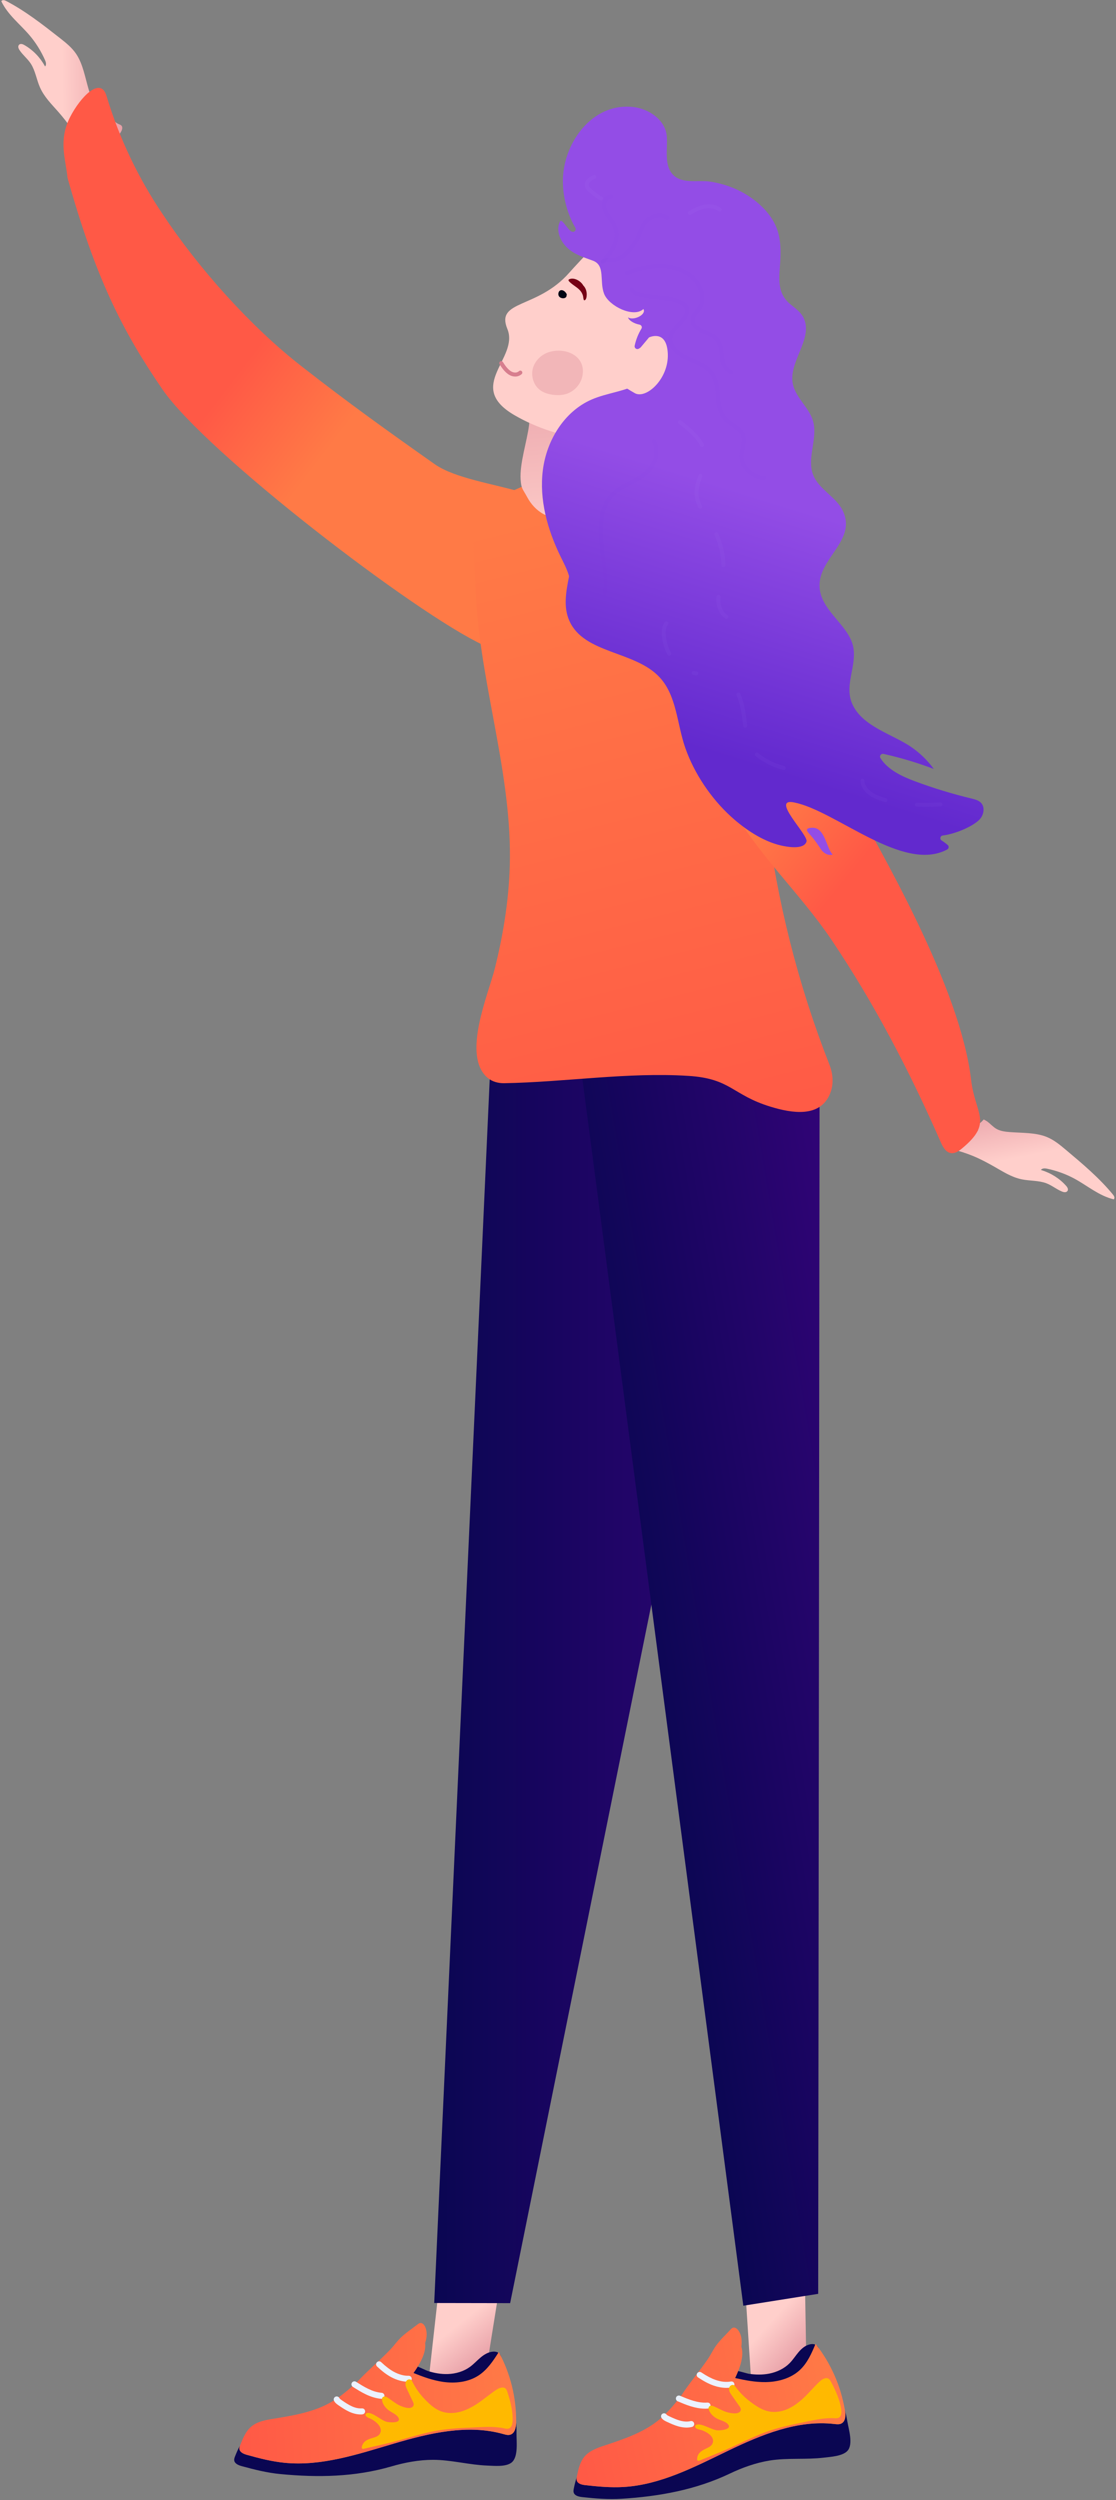 <svg width="538" height="1205" viewBox="0 0 538 1205" fill="none" xmlns="http://www.w3.org/2000/svg">
<rect x="0" y="0" width="538" height="1205" fill="#808080" stroke="none"/>
<path d="M40.167 71.225C36.747 64.934 32.686 59.114 28.096 53.895C24.856 50.205 21.277 46.714 19.227 42.024C17.627 38.354 17.017 34.064 14.906 30.774C13.326 28.304 10.987 26.554 9.377 24.104C8.937 23.444 8.566 22.495 9.036 21.765C9.606 20.885 10.776 21.174 11.576 21.624C15.776 23.964 19.307 27.585 21.737 32.035C22.477 31.255 22.147 29.965 21.737 29.035C19.787 24.615 17.256 20.555 14.246 17.015C9.636 11.585 3.817 7.245 0.627 0.595C1.117 -0.205 2.166 0.054 2.886 0.434C12.156 5.244 20.497 11.785 28.797 18.285C31.697 20.555 34.637 22.874 36.757 26.044C39.997 30.894 41.007 37.244 42.737 43.084C43.347 45.154 44.087 47.235 45.417 48.785C46.727 50.325 48.526 51.234 49.996 52.584C52.516 54.884 54.147 58.484 57.227 59.814C57.747 60.034 58.327 60.214 58.667 60.694C59.387 61.724 58.577 63.334 57.737 64.424C53.117 70.324 46.357 74.114 39.647 74.544" fill="url(#paint0_linear)"/>
<path d="M32.567 85.745C46.027 133.695 58.757 159.155 78.337 187.695C99.257 218.195 200.516 295.875 233.076 310.945C253.346 322.565 293.416 353.815 271.786 260.845C282.716 234.175 228.997 237.245 209.627 223.765C186.677 207.585 168.067 194.275 145.457 176.605C120.957 157.555 95.697 129.365 78.197 102.895C66.897 86.105 57.696 67.275 51.346 46.255C48.516 36.595 38.746 46.735 33.786 56.435C27.976 67.815 31.747 76.975 32.567 85.745Z" fill="url(#paint1_linear)"/>
<path d="M242.717 1090.37L234.427 1142.15L204.357 1167.5L212.437 1095.11L242.717 1090.37Z" fill="url(#paint2_linear)"/>
<path d="M215.937 1144.2C219.717 1144.07 223.526 1142.96 226.586 1140.73C228.426 1139.38 229.957 1137.67 231.707 1136.21C233.457 1134.75 235.536 1133.5 237.816 1133.39C238.626 1133.35 239.476 1133.47 240.156 1133.89C241.376 1134.63 241.867 1136.2 241.707 1137.61C241.547 1139.02 240.856 1140.33 240.156 1141.59C238.556 1144.46 236.817 1147.29 234.457 1149.61C232.097 1151.92 229.056 1153.69 225.756 1153.99C222.556 1154.28 219.447 1153.18 216.417 1152.21C212.777 1151.04 209.066 1150.02 205.596 1148.44C203.216 1147.36 200.936 1146 199.016 1144.24C198.366 1143.64 195.257 1140.93 196.207 1139.77C197.427 1138.26 204.757 1142.25 206.227 1142.72C209.347 1143.72 212.637 1144.32 215.937 1144.2Z" fill="#0A0652"/>
<path d="M248.827 1167.58C248.797 1169.91 248.207 1172.82 245.917 1173.46C244.827 1173.76 243.687 1173.42 242.617 1173.12C225.497 1168.28 207.037 1172.64 189.817 1177.73C172.597 1182.83 154.957 1188.74 137.187 1186.97C131.027 1186.36 125.017 1184.82 119.077 1183.16C117.507 1182.72 115.657 1181.98 115.427 1180.38C115.347 1179.82 115.487 1179.27 115.687 1178.73C114.767 1180.31 114.057 1182.02 113.377 1183.7C113.097 1184.39 112.817 1185.12 112.917 1185.84C113.147 1187.43 115.027 1188.18 116.637 1188.61C122.697 1190.27 128.817 1191.8 135.107 1192.4C153.237 1194.15 171.107 1193.84 188.677 1188.72C195.217 1186.81 201.967 1185.55 208.777 1185.54C217.467 1185.54 226.157 1187.99 234.877 1188.31C238.097 1188.43 243.787 1189.05 246.577 1186.88C249.987 1184.23 248.947 1176.69 249.007 1172.88C249.037 1170.94 248.947 1169.01 248.807 1167.08C248.817 1167.26 248.837 1167.42 248.827 1167.58Z" fill="#0A0652"/>
<path d="M240.447 1133.59C237.787 1137.82 234.917 1142.12 230.707 1144.88C225.727 1148.14 219.396 1148.82 213.536 1147.97C208.616 1147.25 203.947 1145.55 199.357 1143.7C200.547 1142.05 201.627 1140.32 202.587 1138.54C204.127 1135.67 205.337 1132.34 204.957 1129.25C205.817 1126.59 206.067 1123.81 204.907 1121.35C204.457 1120.38 203.537 1119.41 202.467 1119.63C202.017 1119.72 201.637 1120.01 201.277 1120.29C198.507 1122.45 195.407 1124.47 192.917 1126.94C191.197 1128.65 189.807 1130.69 188.117 1132.44C183.007 1137.75 177.246 1142.54 172.246 1147.92C168.266 1151.57 164.167 1155.15 159.467 1157.83C151.067 1162.61 141.277 1164.21 131.737 1165.76C128.007 1166.36 124.067 1167.07 121.177 1169.49C118.517 1171.71 117.157 1175.05 115.887 1178.24C115.827 1178.4 115.757 1178.57 115.697 1178.73C115.507 1179.27 115.357 1179.82 115.437 1180.38C115.667 1181.97 117.507 1182.72 119.087 1183.16C125.027 1184.83 131.037 1186.36 137.197 1186.97C154.967 1188.74 172.606 1182.82 189.826 1177.73C207.046 1172.63 225.497 1168.28 242.627 1173.12C243.707 1173.42 244.837 1173.76 245.927 1173.46C248.217 1172.82 248.807 1169.91 248.837 1167.58C248.837 1167.42 248.826 1167.26 248.826 1167.1C248.896 1155.43 245.997 1143.81 240.447 1133.59Z" fill="url(#paint3_linear)"/>
<path d="M173.886 1163.68C172.136 1163.68 170.277 1163.24 168.377 1162.38C166.517 1161.53 164.856 1160.4 163.256 1159.31C162.546 1158.82 161.576 1158.17 161.036 1157.1C160.666 1156.39 160.946 1155.52 161.656 1155.15C162.356 1154.79 163.237 1155.06 163.607 1155.77C163.817 1156.18 164.386 1156.57 164.886 1156.91C166.386 1157.93 167.936 1158.98 169.576 1159.73C171.316 1160.52 172.927 1160.86 174.457 1160.75C175.317 1160.69 175.946 1161.29 176.006 1162.08C176.066 1162.87 175.476 1163.57 174.676 1163.63C174.416 1163.67 174.156 1163.68 173.886 1163.68Z" fill="#ECF2FE"/>
<path d="M183.877 1156.13C183.837 1156.13 183.796 1156.13 183.766 1156.13C178.516 1155.72 173.847 1152.75 170.087 1150.37C169.417 1149.94 169.217 1149.05 169.647 1148.37C170.077 1147.7 170.977 1147.5 171.647 1147.93C175.307 1150.25 179.456 1152.89 183.996 1153.24C184.796 1153.3 185.386 1154 185.326 1154.8C185.266 1155.55 184.627 1156.13 183.877 1156.13Z" fill="#ECF2FE"/>
<path d="M196.806 1147.91C194.116 1147.91 191.257 1147.13 188.527 1145.66C186.367 1144.49 184.226 1142.87 181.766 1140.56C181.186 1140.01 181.157 1139.1 181.707 1138.52C182.257 1137.94 183.166 1137.92 183.746 1138.46C186.016 1140.59 187.967 1142.08 189.897 1143.13C192.277 1144.41 194.817 1145.12 197.007 1145.03C197.017 1145.03 197.026 1145.03 197.036 1145.03C197.826 1145.03 198.467 1145.66 198.487 1146.45C198.507 1147.25 197.867 1147.91 197.067 1147.92C196.987 1147.91 196.896 1147.91 196.806 1147.91Z" fill="#ECF2FE"/>
<path d="M179.116 1165.96C181.346 1167.17 184.847 1170.01 183.127 1172.97C182.597 1173.88 181.577 1174.39 180.567 1174.7C177.887 1175.52 175.276 1176.08 174.466 1179.11C174.366 1179.49 174.336 1179.98 174.676 1180.19C174.906 1180.33 175.207 1180.27 175.477 1180.21C180.737 1178.94 186.046 1177.88 191.266 1176.45C197.076 1174.85 202.836 1173.04 208.746 1171.83C214.716 1170.62 220.936 1170.24 226.996 1170C232.356 1169.78 237.806 1169.23 243.076 1170.37C243.826 1170.53 244.637 1170.72 245.357 1170.44C246.687 1169.91 247.056 1168.14 247.116 1166.89C247.336 1162.32 246.116 1157.55 244.736 1153.24C244.366 1152.09 244.007 1150.85 242.627 1150.71C241.447 1150.58 240.167 1151.2 239.207 1151.83C235.827 1154.06 232.807 1156.78 229.357 1158.95C225.067 1161.64 220.207 1163.61 215.087 1162.8C210.677 1162.1 207.587 1159.28 204.647 1156.21C202.327 1153.79 200.376 1151.03 198.886 1148.04C198.696 1147.65 198.496 1147.24 198.136 1146.99C197.516 1146.55 196.566 1146.77 196.056 1147.34C195.546 1147.91 195.396 1148.73 195.496 1149.48C195.596 1150.23 195.926 1150.92 196.246 1151.6C197.176 1153.57 198.106 1155.54 199.036 1157.51C199.316 1158.1 199.596 1158.78 199.326 1159.39C198.186 1161.93 193.087 1159.68 191.627 1158.81C190.017 1157.85 188.566 1156.66 186.986 1155.64C186.596 1155.39 186.196 1155.14 185.736 1155.06C185.276 1154.97 184.756 1155.07 184.446 1155.42C184.116 1155.79 184.106 1156.33 184.176 1156.81C184.436 1158.63 185.606 1160.2 187.006 1161.39C188.576 1162.72 191.237 1163.51 192.147 1165.39C193.507 1168.2 186.977 1167.49 186.027 1167.11C183.587 1166.14 181.607 1164.34 179.187 1163.34C178.617 1163.11 178.016 1162.91 177.406 1162.92C177.136 1162.93 176.846 1162.98 176.616 1163.13C176.316 1163.33 176.157 1163.72 176.227 1164.06C176.427 1165.03 178.336 1165.54 179.116 1165.96Z" fill="#FFB900"/>
<path d="M236.846 503.305L209.326 1109.96L245.927 1110.03L368.417 504.245L236.846 503.305Z" fill="url(#paint4_linear)"/>
<path d="M387.826 1086.67L388.717 1139.04L363.507 1168.79L358.806 1096.14L387.826 1086.67Z" fill="url(#paint5_linear)"/>
<path d="M370.847 1143.99C374.547 1143.26 378.116 1141.57 380.746 1138.88C382.326 1137.26 383.536 1135.33 384.996 1133.61C386.456 1131.89 388.297 1130.33 390.527 1129.86C391.317 1129.69 392.177 1129.67 392.927 1129.98C394.257 1130.52 395.017 1131.98 395.107 1133.4C395.197 1134.82 394.747 1136.22 394.277 1137.57C393.207 1140.65 391.976 1143.72 390.056 1146.38C388.136 1149.04 385.446 1151.26 382.246 1152.08C379.146 1152.87 375.887 1152.28 372.727 1151.81C368.937 1151.23 365.097 1150.82 361.397 1149.81C358.857 1149.12 356.377 1148.14 354.177 1146.71C353.427 1146.22 349.897 1144.04 350.617 1142.75C351.557 1141.07 359.486 1143.84 361.016 1144.08C364.266 1144.56 367.607 1144.63 370.847 1143.99Z" fill="#0A0652"/>
<path d="M407.377 1161.82C407.757 1164.13 407.687 1167.08 405.537 1168.08C404.517 1168.55 403.337 1168.4 402.227 1168.27C384.497 1166.21 367.057 1173.43 350.977 1181.18C334.897 1188.93 318.537 1197.56 300.697 1198.63C294.517 1199 288.327 1198.44 282.177 1197.74C280.547 1197.55 278.607 1197.11 278.097 1195.58C277.917 1195.05 277.967 1194.47 278.067 1193.91C277.437 1195.61 277.037 1197.42 276.657 1199.18C276.507 1199.9 276.347 1200.67 276.577 1201.36C277.087 1202.89 279.067 1203.33 280.727 1203.51C286.987 1204.19 293.297 1204.72 299.597 1204.32C317.777 1203.18 335.347 1200.03 351.777 1192.2C357.897 1189.28 364.327 1186.97 371.037 1185.88C379.607 1184.5 388.607 1185.54 397.257 1184.48C400.457 1184.09 406.167 1183.8 408.547 1181.21C411.447 1178.06 409.107 1170.79 408.487 1167.03C408.177 1165.11 407.747 1163.22 407.277 1161.34C407.307 1161.51 407.347 1161.67 407.377 1161.82Z" fill="#0A0652"/>
<path d="M393.157 1129.64C391.267 1134.23 389.197 1138.93 385.527 1142.32C381.187 1146.32 375.067 1148 369.137 1148.09C364.167 1148.16 359.257 1147.22 354.407 1146.12C355.287 1144.3 356.057 1142.43 356.687 1140.52C357.707 1137.44 358.317 1133.97 357.397 1130.99C357.777 1128.23 357.537 1125.45 355.967 1123.21C355.347 1122.33 354.277 1121.51 353.257 1121.9C352.827 1122.06 352.507 1122.41 352.197 1122.74C349.847 1125.31 347.147 1127.79 345.117 1130.62C343.717 1132.58 342.707 1134.81 341.347 1136.81C337.237 1142.85 332.397 1148.49 328.407 1154.59C325.117 1158.82 321.707 1163 317.537 1166.38C310.087 1172.43 300.717 1175.55 291.577 1178.59C288.007 1179.78 284.247 1181.09 281.817 1183.94C279.587 1186.56 278.817 1190.06 278.137 1193.4C278.107 1193.57 278.067 1193.74 278.037 1193.91C277.937 1194.47 277.897 1195.04 278.067 1195.58C278.577 1197.12 280.517 1197.56 282.147 1197.74C288.297 1198.44 294.487 1199 300.667 1198.63C318.507 1197.56 334.857 1188.93 350.947 1181.18C367.027 1173.43 384.467 1166.21 402.197 1168.27C403.307 1168.4 404.497 1168.55 405.507 1168.08C407.657 1167.08 407.727 1164.13 407.347 1161.82C407.317 1161.66 407.277 1161.51 407.257 1161.35C405.307 1149.84 400.417 1138.84 393.157 1129.64Z" fill="url(#paint6_linear)"/>
<path d="M330.987 1170C329.757 1170 328.467 1169.82 327.107 1169.45C325.117 1168.9 323.287 1168.06 321.527 1167.24C320.707 1166.86 319.677 1166.39 318.967 1165.43C318.487 1164.79 318.617 1163.89 319.257 1163.4C319.887 1162.92 320.796 1163.05 321.286 1163.69C321.566 1164.07 322.177 1164.35 322.757 1164.62C324.407 1165.39 326.127 1166.18 327.877 1166.66C329.737 1167.16 331.417 1167.24 332.887 1166.89C333.687 1166.69 334.447 1167.19 334.627 1167.96C334.807 1168.74 334.327 1169.52 333.557 1169.7C332.727 1169.9 331.867 1170 330.987 1170Z" fill="#ECF2FE"/>
<path d="M339.837 1160.89C335.057 1160.89 330.457 1158.93 326.707 1157.33C325.977 1157.02 325.636 1156.17 325.946 1155.43C326.256 1154.69 327.106 1154.36 327.846 1154.67C331.856 1156.38 336.446 1158.29 340.966 1157.95C341.866 1157.91 342.467 1158.48 342.527 1159.28C342.587 1160.07 341.996 1160.78 341.196 1160.84C340.736 1160.88 340.277 1160.89 339.837 1160.89Z" fill="#ECF2FE"/>
<path d="M350.227 1150.86C348.237 1150.86 346.146 1150.49 344.056 1149.77C341.706 1148.95 339.386 1147.74 336.506 1145.82C335.836 1145.38 335.667 1144.48 336.107 1143.82C336.557 1143.15 337.457 1142.98 338.107 1143.42C340.767 1145.19 342.896 1146.31 344.996 1147.04C347.556 1147.93 350.106 1148.2 352.346 1147.79C353.176 1147.66 353.886 1148.17 354.026 1148.96C354.166 1149.75 353.647 1150.5 352.857 1150.64C352.017 1150.79 351.127 1150.86 350.227 1150.86Z" fill="#ECF2FE"/>
<path d="M338.346 1171.28C340.756 1172.12 344.706 1174.36 343.536 1177.55C343.176 1178.53 342.256 1179.2 341.306 1179.66C338.806 1180.89 336.327 1181.86 336.067 1184.98C336.037 1185.37 336.097 1185.86 336.467 1186.01C336.717 1186.11 337.007 1186.01 337.257 1185.9C342.227 1183.82 347.277 1181.93 352.167 1179.69C357.617 1177.2 362.977 1174.49 368.587 1172.37C374.257 1170.23 380.326 1168.87 386.266 1167.67C391.516 1166.61 396.787 1165.2 402.187 1165.48C402.957 1165.52 403.786 1165.58 404.446 1165.19C405.666 1164.46 405.716 1162.65 405.556 1161.41C404.976 1156.87 402.937 1152.35 400.817 1148.33C400.247 1147.25 399.687 1146.09 398.297 1146.17C397.107 1146.23 395.957 1147.04 395.127 1147.82C392.187 1150.55 389.686 1153.72 386.656 1156.4C382.896 1159.73 378.457 1162.45 373.257 1162.46C368.787 1162.47 365.246 1160.18 361.806 1157.62C359.096 1155.6 356.686 1153.19 354.696 1150.48C354.436 1150.13 354.167 1149.76 353.777 1149.57C353.087 1149.24 352.196 1149.6 351.786 1150.24C351.376 1150.88 351.376 1151.71 351.616 1152.43C351.856 1153.15 352.297 1153.78 352.727 1154.4C353.987 1156.19 355.247 1157.99 356.507 1159.78C356.887 1160.32 357.276 1160.95 357.116 1161.58C356.436 1164.27 351.017 1162.86 349.417 1162.23C347.657 1161.54 346.016 1160.6 344.286 1159.83C343.866 1159.64 343.417 1159.47 342.957 1159.45C342.497 1159.44 341.996 1159.62 341.746 1160.01C341.486 1160.42 341.567 1160.96 341.727 1161.42C342.307 1163.17 343.726 1164.53 345.326 1165.49C347.106 1166.55 349.866 1166.91 351.096 1168.62C352.926 1171.17 346.366 1171.5 345.366 1171.29C342.786 1170.73 340.527 1169.26 337.957 1168.65C337.357 1168.51 336.737 1168.41 336.127 1168.52C335.857 1168.57 335.586 1168.66 335.386 1168.85C335.126 1169.1 335.037 1169.5 335.167 1169.83C335.527 1170.79 337.506 1170.99 338.346 1171.28Z" fill="#FFB900"/>
<path d="M279.286 508.725L358.337 1111.27L394.437 1105.54L395.116 503.305L279.286 508.725Z" fill="url(#paint7_linear)"/>
<path d="M278.547 227.575C286.657 226.225 294.997 225.735 303.487 226.095C325.607 227.035 348.607 221.855 363.107 240.845C375.087 256.515 374.467 278.785 368.627 296.745C364.937 308.095 365.836 318.945 365.786 330.765C365.706 351.505 366.937 372.245 369.457 392.825C374.497 433.985 384.687 474.524 399.857 513.134C401.607 517.594 401.977 522.604 400.176 527.044C395.417 538.824 381.776 536.554 371.386 533.364C352.886 527.684 352.416 519.825 331.886 518.535C302.546 516.675 272.376 521.554 243.056 522.064C240.146 522.114 237.187 521.314 234.987 519.404C222.597 508.664 235.397 479.354 238.527 466.834C242.907 449.304 245.706 431.324 245.826 413.254C246.116 368.744 230.206 325.464 229.176 280.964C228.826 265.874 224.207 251.565 238.967 241.325C250.327 233.435 265.077 229.815 278.547 227.575Z" fill="url(#paint8_linear)"/>
<path d="M536.587 575.805C529.967 567.735 521.857 560.914 513.777 554.134C510.957 551.764 508.077 549.364 504.547 547.944C499.137 545.774 492.716 546.094 486.636 545.604C484.476 545.434 482.297 545.134 480.507 544.154C478.737 543.184 477.466 541.615 475.846 540.455C475.356 540.105 474.786 539.835 474.246 539.535C473.146 540.785 471.856 541.895 470.366 542.785C469.536 543.915 472.217 543.925 471.337 544.975C470.727 545.705 468.856 547.965 468.116 548.555C467.096 549.565 465.706 551.404 464.536 552.134C463.636 553.424 463.387 553.714 462.127 554.714C468.987 556.764 473.016 558.744 479.076 562.154C483.356 564.564 487.507 567.344 492.527 568.384C496.447 569.194 500.767 568.904 504.427 570.294C507.177 571.334 509.366 573.264 512.096 574.334C512.836 574.624 513.837 574.795 514.457 574.185C515.207 573.445 514.676 572.364 514.076 571.674C510.926 568.054 506.657 565.335 501.797 563.875C502.407 562.995 503.737 563.044 504.727 563.254C509.457 564.254 513.946 565.884 518.036 568.104C524.296 571.504 529.746 576.294 536.906 578.044C537.576 577.414 537.107 576.435 536.587 575.805Z" fill="url(#paint9_linear)"/>
<path d="M468.147 520.444C462.937 475.724 424.826 410.625 408.486 381.095C398.786 363.565 396.176 343.335 393.516 323.785C389.596 294.945 378.746 250.975 354.196 232.345C341.756 222.905 310.986 232.814 304.176 243.904C296.266 256.784 312.797 274.294 317.067 288.464C326.987 321.394 335.076 357.305 351.757 387.625C364.957 411.615 385.527 430.245 400.777 452.855C421.467 483.545 438.627 516.524 453.477 550.384C454.497 552.704 455.897 555.355 458.397 555.745C460.337 556.045 462.157 554.835 463.667 553.585C478.997 540.955 470.097 537.194 468.147 520.444Z" fill="url(#paint10_linear)"/>
<path d="M250.987 231.134C251.287 235.624 251.957 235.544 254.137 239.584C255.917 242.894 258.546 245.914 262.056 247.794C265.566 249.674 270.016 250.275 273.766 248.895C276.556 247.875 278.737 245.894 280.927 244.044C283.687 241.724 286.597 239.534 289.627 237.504C291.367 236.334 293.217 235.155 294.207 233.415C295.197 231.685 295.197 229.644 295.187 227.694C295.117 218.994 295.047 210.295 294.977 201.595C294.947 197.245 294.907 192.894 294.877 188.544C294.847 184.964 295.827 179.635 294.477 176.375C280.007 180.855 271.757 181.145 257.927 187.055C255.877 187.705 255.306 202.894 255.056 204.834C254.046 212.844 250.467 223.324 250.987 231.134Z" fill="url(#paint11_linear)"/>
<path d="M365.006 177.605C355.436 192.185 340.066 203.555 323.256 208.895C299.426 216.465 269.686 212.694 248.036 200.114C223.956 186.124 250.426 172.735 244.596 158.565C238.786 144.415 258.996 149.084 274.496 131.364C277.786 127.604 300.156 103.665 304.236 100.745C327.176 84.365 363.676 103.535 371.986 127.265C378.326 145.335 374.546 163.065 365.006 177.605Z" fill="#FFCFCB"/>
<path d="M277.957 138.495C279.337 139.525 280.546 140.685 281.076 142.685C281.166 143.045 281.227 144.455 281.547 144.685C281.877 144.915 282.536 144.285 282.366 144.105C282.646 144.405 283.786 140.175 281.156 137.555C280.006 135.475 276.886 133.605 274.536 134.535C274.356 134.605 274.167 134.704 274.087 134.884C273.987 135.134 274.157 135.405 274.337 135.605C275.437 136.795 276.757 137.595 277.957 138.495Z" fill="#750114"/>
<path d="M271.807 140.815C272.507 140.825 273.127 141.465 273.167 142.165C273.287 144.225 270.267 144.145 269.437 142.745C268.717 141.515 269.457 139.504 271.087 139.884C272.157 140.134 272.927 141.104 273.367 142.114" fill="#000614"/>
<path d="M248.366 181.484C247.336 181.484 246.266 181.174 245.256 180.534C243.336 179.324 241.876 177.224 240.816 175.534C240.536 175.084 240.666 174.484 241.126 174.204C241.566 173.934 242.167 174.064 242.457 174.514C243.407 176.034 244.706 177.904 246.286 178.914C247.386 179.604 248.996 179.964 250.196 178.874C250.596 178.514 251.196 178.544 251.556 178.934C251.916 179.334 251.886 179.944 251.496 180.294C250.616 181.084 249.526 181.484 248.366 181.484Z" fill="#D77E8E"/>
<path opacity="0.31" d="M264.736 169.674C261.046 170.794 257.907 173.785 256.897 177.505C255.887 181.225 257.167 185.544 260.227 187.904C262.007 189.284 264.247 189.955 266.477 190.255C268.647 190.555 270.906 190.514 272.996 189.864C276.846 188.664 279.936 185.255 280.746 181.305C282.736 171.655 272.866 167.214 264.736 169.674Z" fill="#D77E8E"/>
<path d="M431.757 372.214C428.797 370.404 426.197 368.194 424.437 365.364C423.827 364.374 424.737 363.095 425.877 363.345C434.137 365.175 442.267 367.605 450.177 370.625C447.167 366.485 443.437 362.865 439.207 359.975C430.117 353.765 415.697 350.185 410.857 339.265C406.457 329.325 414.557 318.955 410.487 308.975C406.427 299.005 393.486 292.204 395.246 279.864C396.946 267.884 412.477 259.595 406.407 246.395C403.227 239.485 394.817 236.005 392.027 228.935C388.797 220.745 394.407 211.265 391.917 202.825C390.057 196.515 384.007 192.054 382.357 185.694C379.507 174.694 392.317 163.534 387.387 153.194C386.037 150.354 383.277 148.514 380.857 146.504C375.357 141.934 375.407 135.885 375.917 129.225C376.367 123.345 376.717 117.634 375.067 111.864C372.667 103.464 365.197 96.654 357.757 92.624C353.017 90.064 347.457 88.234 341.937 87.484C336.647 86.764 329.507 88.565 325.117 84.845C319.727 80.285 321.997 71.665 321.437 65.595C320.707 57.685 312.757 52.475 305.417 51.595C286.807 49.355 273.217 66.574 271.537 83.654C270.697 92.224 272.847 102.065 277.367 109.805C277.957 110.825 276.957 112.044 275.837 111.694C275.797 111.684 275.747 111.664 275.707 111.654C273.767 111.064 270.837 104.934 269.957 106.754C267.647 111.534 270.547 117.084 274.307 120.174C277.737 122.994 281.847 124.134 285.907 125.674C291.927 127.954 288.897 135.555 291.207 141.555C293.517 147.555 305.507 153.375 310.167 148.935C311.817 151.625 305.326 154.764 302.746 152.944C303.126 154.544 305.916 156.044 308.246 156.444C309.166 156.604 309.717 157.584 309.227 158.384C307.687 160.924 306.577 163.714 305.957 166.614C305.707 167.774 306.957 168.674 307.967 168.044L313.567 164.555C314.127 164.205 314.907 164.295 315.307 164.825C319.837 170.855 315.317 180.564 308.557 184.544C301.457 188.724 292.787 189.265 285.217 192.555C272.007 198.295 263.527 212.225 261.707 226.515C259.887 240.805 263.916 255.305 270.246 268.245C271.706 271.225 273.306 274.224 274.246 277.384C274.306 277.604 274.317 277.835 274.277 278.055C272.827 285.335 271.547 292.595 274.477 299.205C281.587 315.235 306.177 313.595 318.047 326.495C326.287 335.445 326.337 348.954 330.357 360.444C334.657 372.714 342.667 384.715 352.467 393.625C359.037 399.595 367.627 405.424 376.367 407.464C379.407 408.174 387.507 409.685 388.807 405.605C389.807 402.435 371.187 384.474 382.767 386.734C402.917 390.664 435.317 420.894 456.647 409.404C457.417 408.984 457.557 407.865 456.897 407.285C455.977 406.475 454.977 405.745 453.927 405.075C452.897 404.425 453.257 402.835 454.467 402.685C460.957 401.865 469.287 398.104 472.257 394.924C474.267 392.774 474.957 389.095 472.947 386.955C471.757 385.695 469.967 385.245 468.287 384.845C459.097 382.635 450.047 379.875 441.197 376.585C437.997 375.395 434.697 374.004 431.757 372.214Z" fill="url(#paint12_linear)"/>
<path d="M391.547 398.934C387.297 399.084 389.387 401.015 390.737 402.535C392.797 404.855 394.106 406.844 395.826 409.434C396.956 411.134 399.337 412.614 401.417 411.854C398.337 408.884 397.777 398.704 391.547 398.934Z" fill="url(#paint13_linear)"/>
<g opacity="0.31">
<g opacity="0.31">
<path opacity="0.31" d="M368.326 231.285C368.316 231.285 368.306 231.285 368.296 231.285C365.096 231.165 361.906 229.645 359.536 227.095C357.446 224.845 356.346 222.164 356.446 219.544C356.496 218.234 356.816 216.964 357.116 215.734C357.606 213.754 358.066 211.874 357.346 210.114C356.586 208.264 354.736 206.974 352.776 205.614C351.486 204.714 350.156 203.784 349.066 202.634C345.836 199.234 345.446 194.804 345.066 190.524C344.716 186.524 344.376 182.744 341.876 179.814C339.816 177.384 336.577 175.994 333.437 174.644C332.617 174.294 331.786 173.934 330.986 173.564C328.406 172.364 322.376 169.024 322.176 163.834C322.046 160.454 324.336 158.055 326.546 155.745C327.586 154.655 328.666 153.525 329.426 152.345C330.226 151.095 330.787 149.174 329.687 147.884C329.167 147.274 328.316 146.854 327.426 146.444C324.366 145.034 320.026 144.574 315.826 144.124C309.946 143.494 304.866 142.965 303.696 139.845C303.516 139.345 303.766 138.794 304.256 138.604C304.756 138.424 305.306 138.665 305.496 139.165C306.246 141.165 311.216 141.695 316.026 142.205C320.376 142.665 324.887 143.155 328.227 144.685C329.277 145.175 330.367 145.714 331.147 146.624C332.937 148.714 332.206 151.564 331.046 153.374C330.186 154.714 329.047 155.914 327.937 157.064C325.917 159.184 323.996 161.184 324.096 163.754C324.256 167.884 329.526 170.764 331.796 171.814C332.576 172.174 333.386 172.524 334.196 172.874C337.536 174.314 340.986 175.804 343.336 178.564C346.236 181.974 346.617 186.234 346.977 190.354C347.347 194.494 347.687 198.394 350.457 201.314C351.407 202.314 352.656 203.195 353.866 204.035C355.966 205.495 358.136 207.014 359.116 209.384C360.076 211.724 359.517 213.994 358.977 216.194C358.687 217.384 358.406 218.504 358.366 219.624C358.286 221.694 359.226 223.935 360.946 225.785C362.936 227.935 365.706 229.264 368.366 229.364C368.896 229.384 369.316 229.834 369.296 230.364C369.266 230.874 368.836 231.285 368.326 231.285Z" fill="#6229CE"/>
</g>
<g opacity="0.31">
<path opacity="0.31" d="M352.446 180.354C352.326 180.354 352.207 180.335 352.087 180.285C349.277 179.175 347.476 176.184 346.996 171.874L346.886 170.845C346.636 168.325 346.376 165.714 344.656 163.904C343.466 162.654 341.757 161.955 339.957 161.205C339.447 160.995 338.937 160.784 338.437 160.564C336.537 159.714 333.287 157.835 332.957 154.785C332.717 152.625 334.046 150.964 335.216 149.504C335.606 149.024 335.997 148.534 336.317 148.044C338.837 144.194 337.396 138.164 333.036 134.314C329.166 130.884 323.437 128.984 317.087 129.274C311.277 129.494 307.777 130.614 302.707 132.444C302.197 132.624 301.656 132.364 301.466 131.864C301.286 131.364 301.547 130.814 302.047 130.624C307.297 128.734 310.916 127.564 317.016 127.334C323.826 127.114 330.077 129.094 334.317 132.854C339.367 137.324 340.956 144.465 337.926 149.095C337.566 149.645 337.146 150.174 336.716 150.714C335.686 151.994 334.716 153.215 334.866 154.575C335.106 156.745 337.996 158.255 339.216 158.805C339.706 159.025 340.197 159.225 340.687 159.435C342.597 160.225 344.577 161.045 346.047 162.595C348.227 164.885 348.536 167.955 348.806 170.665L348.906 171.674C349.136 173.734 349.947 177.374 352.797 178.504C353.287 178.704 353.527 179.264 353.337 179.754C353.197 180.124 352.836 180.354 352.446 180.354Z" fill="#6229CE"/>
</g>
<g opacity="0.31">
<path opacity="0.31" d="M290.597 127.084C290.377 127.084 290.147 127.004 289.967 126.854C289.567 126.504 289.517 125.895 289.867 125.495C291.847 123.205 293.887 120.845 295.137 118.125C296.477 115.195 296.647 112.195 295.597 109.685C295.057 108.375 294.207 107.185 293.297 105.915C292.387 104.635 291.447 103.325 290.817 101.845C289.967 99.835 290.097 97.374 291.157 95.714C291.937 94.484 293.157 93.784 294.597 93.734C295.187 93.764 295.577 94.135 295.597 94.665C295.617 95.195 295.197 95.645 294.667 95.665C293.867 95.695 293.237 96.064 292.787 96.754C292.067 97.884 291.997 99.665 292.607 101.095C293.147 102.375 293.987 103.554 294.877 104.794C295.807 106.094 296.767 107.444 297.387 108.944C298.637 111.954 298.457 115.504 296.897 118.924C295.537 121.894 293.397 124.364 291.337 126.754C291.137 126.974 290.867 127.084 290.597 127.084Z" fill="#6229CE"/>
</g>
<g opacity="0.31">
<path opacity="0.31" d="M290.596 127.084C290.296 127.084 290.006 126.945 289.816 126.685C289.506 126.255 289.596 125.644 290.026 125.334C291.476 124.284 292.866 124.264 294.246 124.294C296.886 124.324 300.086 124.315 305.746 115.705C306.536 114.505 307.066 113.144 307.636 111.714C308.396 109.774 309.186 107.764 310.676 106.114C313.346 103.164 318.526 101.595 322.276 104.205C322.706 104.515 322.816 105.114 322.516 105.544C322.206 105.984 321.606 106.085 321.176 105.785C318.396 103.835 314.236 105.044 312.116 107.404C310.866 108.794 310.167 110.545 309.437 112.415C308.867 113.875 308.266 115.395 307.366 116.765C301.126 126.255 297.266 126.285 294.246 126.225C293.036 126.235 292.106 126.214 291.176 126.894C290.986 127.024 290.796 127.084 290.596 127.084Z" fill="#6229CE"/>
</g>
<g opacity="0.31">
<path opacity="0.31" d="M291.366 287.415C291.316 287.415 291.266 287.414 291.216 287.404C290.686 287.314 290.337 286.825 290.417 286.295C291.377 280.415 290.526 274.214 289.716 268.214C289.456 266.294 289.196 264.385 288.986 262.475C287.826 251.765 289.297 244.074 293.457 238.964C296.177 235.624 299.887 233.685 303.477 231.825L303.716 231.694C307.516 229.714 310.846 227.814 313.146 224.654C315.306 221.684 316.416 216.794 314.356 213.214C314.096 212.754 314.247 212.165 314.707 211.895C315.167 211.635 315.756 211.785 316.026 212.245C318.616 216.745 317.157 222.415 314.707 225.785C312.167 229.275 308.476 231.375 304.606 233.395L304.366 233.524C300.946 235.304 297.416 237.144 294.946 240.174C291.176 244.794 289.816 252.224 290.906 262.254C291.106 264.144 291.366 266.044 291.626 267.944C292.466 274.084 293.326 280.445 292.326 286.595C292.246 287.075 291.836 287.415 291.366 287.415Z" fill="#6229CE"/>
</g>
<g opacity="0.31">
<path opacity="0.31" d="M389.757 368.705C389.617 368.705 389.477 368.674 389.337 368.614C383.317 365.714 380.276 358.425 382.846 353.015C383.076 352.525 383.657 352.325 384.127 352.555C384.607 352.785 384.817 353.354 384.587 353.834C382.497 358.244 385.166 364.464 390.176 366.874C390.656 367.104 390.857 367.684 390.627 368.164C390.467 368.514 390.117 368.705 389.757 368.705Z" fill="#6229CE"/>
</g>
</g>
<g opacity="0.35">
<g opacity="0.35">
<path opacity="0.35" d="M332.556 103.614C332.226 103.614 331.907 103.445 331.727 103.145C331.457 102.685 331.606 102.095 332.056 101.825C335.026 100.055 338.256 98.415 341.716 98.415C342.706 98.415 343.676 98.555 344.596 98.825C345.596 99.115 346.576 99.585 347.496 100.205C347.936 100.505 348.046 101.104 347.756 101.544C347.456 101.984 346.857 102.095 346.417 101.805C345.667 101.295 344.876 100.914 344.056 100.674C343.306 100.454 342.526 100.345 341.716 100.345C338.726 100.345 335.776 101.854 333.046 103.484C332.896 103.564 332.726 103.614 332.556 103.614Z" fill="#BA9AFF"/>
</g>
<g opacity="0.35">
<path opacity="0.35" d="M350.156 298.274C349.966 298.274 349.777 298.214 349.607 298.104C346.947 296.254 345.346 292.914 345.346 289.164C345.356 288.474 345.387 288.004 345.437 287.544C345.497 287.014 345.976 286.614 346.496 286.684C347.026 286.744 347.417 287.214 347.357 287.744C347.317 288.154 347.287 288.564 347.277 288.984C347.277 292.294 348.556 295.044 350.696 296.524C351.136 296.834 351.246 297.424 350.946 297.864C350.756 298.124 350.456 298.274 350.156 298.274ZM348.737 273.404C348.217 273.404 347.777 272.984 347.777 272.454C347.697 267.574 346.547 262.534 344.467 257.894C344.257 257.404 344.467 256.834 344.957 256.614C345.447 256.404 346.017 256.614 346.237 257.104C348.417 261.984 349.627 267.284 349.717 272.424C349.727 272.954 349.306 273.394 348.766 273.404C348.746 273.404 348.737 273.404 348.737 273.404ZM337.536 245.174C337.186 245.174 336.836 244.974 336.676 244.644C335.636 242.554 335.046 240.634 334.866 238.784C334.816 238.354 334.806 237.914 334.806 237.484C334.806 234.594 335.696 231.934 336.766 229.014C336.946 228.514 337.497 228.254 338.007 228.444C338.507 228.624 338.766 229.174 338.576 229.684C337.566 232.434 336.737 234.914 336.737 237.494C336.737 237.864 336.756 238.234 336.786 238.604C336.946 240.214 337.476 241.914 338.406 243.794C338.646 244.274 338.447 244.854 337.977 245.084C337.827 245.144 337.686 245.174 337.536 245.174ZM338.437 215.454C338.087 215.454 337.746 215.264 337.576 214.934C335.476 210.864 331.307 207.414 327.217 204.234C326.797 203.904 326.717 203.304 327.047 202.884C327.367 202.454 327.977 202.394 328.397 202.714C332.657 206.024 337.007 209.624 339.297 214.054C339.537 214.524 339.357 215.104 338.877 215.354C338.737 215.414 338.587 215.454 338.437 215.454Z" fill="#BA9AFF"/>
</g>
<g opacity="0.35">
<path opacity="0.35" d="M335.697 325.524C335.657 325.524 335.616 325.524 335.576 325.514C335.126 325.454 334.667 325.374 334.217 325.274C333.697 325.154 333.367 324.644 333.487 324.124C333.607 323.604 334.106 323.274 334.636 323.394C335.026 323.484 335.427 323.554 335.817 323.604C336.347 323.674 336.716 324.154 336.656 324.684C336.596 325.164 336.177 325.524 335.697 325.524ZM322.647 316.064C322.307 316.064 321.977 315.884 321.797 315.564C320.447 313.064 319.567 310.284 319.167 307.284C319.067 306.524 318.996 305.754 318.996 304.984C318.996 302.884 319.487 301.144 320.457 299.814C320.777 299.384 321.376 299.294 321.806 299.604C322.236 299.924 322.326 300.524 322.016 300.954C321.276 301.964 320.917 303.284 320.917 304.984C320.917 305.664 320.977 306.354 321.067 307.034C321.427 309.804 322.237 312.364 323.477 314.644C323.727 315.114 323.557 315.694 323.087 315.954C322.957 316.034 322.807 316.064 322.647 316.064Z" fill="#BA9AFF"/>
</g>
<g opacity="0.35">
<path opacity="0.35" d="M377.816 371.105C377.736 371.105 377.656 371.095 377.576 371.075C373.966 370.125 370.526 368.634 367.366 366.654C366.156 365.894 365.136 365.144 364.236 364.384C363.836 364.034 363.786 363.424 364.136 363.024C364.486 362.624 365.086 362.574 365.496 362.924C366.316 363.624 367.267 364.314 368.397 365.024C371.387 366.904 374.646 368.314 378.076 369.214C378.596 369.354 378.896 369.875 378.766 370.395C378.636 370.825 378.246 371.105 377.816 371.105ZM359.256 350.714C358.776 350.714 358.366 350.365 358.296 349.875L358.096 348.325C357.496 343.695 356.927 339.325 355.107 335.105C354.897 334.615 355.117 334.054 355.607 333.834C356.097 333.634 356.657 333.854 356.877 334.334C358.807 338.804 359.416 343.514 360.006 348.064L360.207 349.605C360.277 350.135 359.907 350.615 359.377 350.685C359.347 350.705 359.306 350.714 359.256 350.714Z" fill="#BA9AFF"/>
</g>
<g opacity="0.35">
<path opacity="0.35" d="M445.967 388.854C444.637 388.854 443.317 388.834 441.987 388.794C441.457 388.774 441.037 388.334 441.057 387.794C441.077 387.264 441.567 386.904 442.057 386.864C445.827 386.994 449.607 386.904 453.347 386.774C453.887 386.744 454.327 387.175 454.347 387.705C454.367 388.235 453.947 388.685 453.417 388.705C450.947 388.785 448.457 388.854 445.967 388.854ZM426.797 386.584C426.707 386.584 426.617 386.574 426.537 386.544C426.027 386.394 425.517 386.245 425.007 386.075C422.077 385.125 420.047 384.105 418.387 382.765C416.157 380.955 414.847 378.594 414.797 376.314C414.787 375.784 415.207 375.344 415.747 375.334C415.747 375.334 415.757 375.334 415.767 375.334C416.287 375.334 416.717 375.755 416.727 376.285C416.757 377.975 417.837 379.844 419.607 381.274C421.067 382.454 422.917 383.374 425.607 384.254C426.097 384.414 426.587 384.565 427.077 384.705C427.587 384.855 427.887 385.385 427.737 385.895C427.607 386.315 427.217 386.584 426.797 386.584Z" fill="#BA9AFF"/>
</g>
<g opacity="0.35">
<path opacity="0.35" d="M289.717 96.614C289.597 96.614 289.486 96.595 289.366 96.555C288.276 96.125 286.157 94.434 284.257 92.884L283.806 92.515C282.596 91.545 281.877 90.224 281.877 88.984C281.877 88.834 281.886 88.685 281.906 88.535C282.056 87.535 282.647 86.635 283.707 85.785C284.437 85.195 285.277 84.715 286.177 84.345C286.667 84.135 287.227 84.374 287.437 84.874C287.637 85.365 287.406 85.924 286.906 86.134C286.176 86.434 285.507 86.824 284.917 87.294C284.257 87.824 283.887 88.334 283.817 88.814C283.807 89.644 284.266 90.424 285.016 91.024L285.477 91.394C286.487 92.225 289.176 94.414 290.076 94.754C290.576 94.954 290.817 95.504 290.627 96.004C290.467 96.384 290.097 96.614 289.717 96.614Z" fill="#BA9AFF"/>
</g>
</g>
<path d="M312.877 162.634C312.877 162.634 321.447 158.435 321.937 170.535C322.427 182.635 311.496 192.515 306.036 189.495C300.576 186.475 295.987 182.774 295.987 182.774L312.877 162.634Z" fill="#FFCFCB"/>
<defs>
<linearGradient id="paint0_linear" x1="29.957" y1="36.648" x2="78.443" y2="36.06" gradientUnits="userSpaceOnUse">
<stop stop-color="#FFCFCB"/>
<stop offset="1" stop-color="#D77E8E"/>
</linearGradient>
<linearGradient id="paint1_linear" x1="177.948" y1="190.98" x2="132.378" y2="156.13" gradientUnits="userSpaceOnUse">
<stop stop-color="#FF7A46"/>
<stop offset="1" stop-color="#FF5946"/>
</linearGradient>
<linearGradient id="paint2_linear" x1="218.338" y1="1122.28" x2="241.586" y2="1151.56" gradientUnits="userSpaceOnUse">
<stop stop-color="#FFCFCB"/>
<stop offset="1" stop-color="#D77E8E"/>
</linearGradient>
<linearGradient id="paint3_linear" x1="247.843" y1="1150.49" x2="114.026" y2="1156.62" gradientUnits="userSpaceOnUse">
<stop stop-color="#FF7A46"/>
<stop offset="1" stop-color="#FF5946"/>
</linearGradient>
<linearGradient id="paint4_linear" x1="209.323" y1="806.667" x2="368.42" y2="806.667" gradientUnits="userSpaceOnUse">
<stop stop-color="#0A0652"/>
<stop offset="0.985" stop-color="#310477"/>
</linearGradient>
<linearGradient id="paint5_linear" x1="368.787" y1="1122.04" x2="396.806" y2="1147.24" gradientUnits="userSpaceOnUse">
<stop stop-color="#FFCFCB"/>
<stop offset="1" stop-color="#D77E8E"/>
</linearGradient>
<linearGradient id="paint6_linear" x1="403.441" y1="1144.18" x2="272.873" y2="1172.43" gradientUnits="userSpaceOnUse">
<stop stop-color="#FF7A46"/>
<stop offset="1" stop-color="#FF5946"/>
</linearGradient>
<linearGradient id="paint7_linear" x1="307.363" y1="812.029" x2="442.957" y2="789.132" gradientUnits="userSpaceOnUse">
<stop stop-color="#0A0652"/>
<stop offset="0.985" stop-color="#310477"/>
</linearGradient>
<linearGradient id="paint8_linear" x1="265.634" y1="246.752" x2="345.149" y2="561.159" gradientUnits="userSpaceOnUse">
<stop stop-color="#FF7A46"/>
<stop offset="1" stop-color="#FF5946"/>
</linearGradient>
<linearGradient id="paint9_linear" x1="497.594" y1="556.645" x2="488.174" y2="509.08" gradientUnits="userSpaceOnUse">
<stop stop-color="#FFCFCB"/>
<stop offset="1" stop-color="#D77E8E"/>
</linearGradient>
<linearGradient id="paint10_linear" x1="376.541" y1="379.918" x2="416.989" y2="412.74" gradientUnits="userSpaceOnUse">
<stop stop-color="#FF7A46"/>
<stop offset="1" stop-color="#FF5946"/>
</linearGradient>
<linearGradient id="paint11_linear" x1="281.031" y1="262.562" x2="264.94" y2="106.254" gradientUnits="userSpaceOnUse">
<stop stop-color="#FFCFCB"/>
<stop offset="1" stop-color="#D77E8E"/>
</linearGradient>
<linearGradient id="paint12_linear" x1="371.123" y1="240.81" x2="334.024" y2="360.266" gradientUnits="userSpaceOnUse">
<stop stop-color="#934DE6"/>
<stop offset="1" stop-color="#6229CE"/>
</linearGradient>
<linearGradient id="paint13_linear" x1="463.822" y1="222.597" x2="567.527" y2="-54.025" gradientUnits="userSpaceOnUse">
<stop stop-color="#934DE6"/>
<stop offset="1" stop-color="#6229CE"/>
</linearGradient>
</defs>
</svg>

